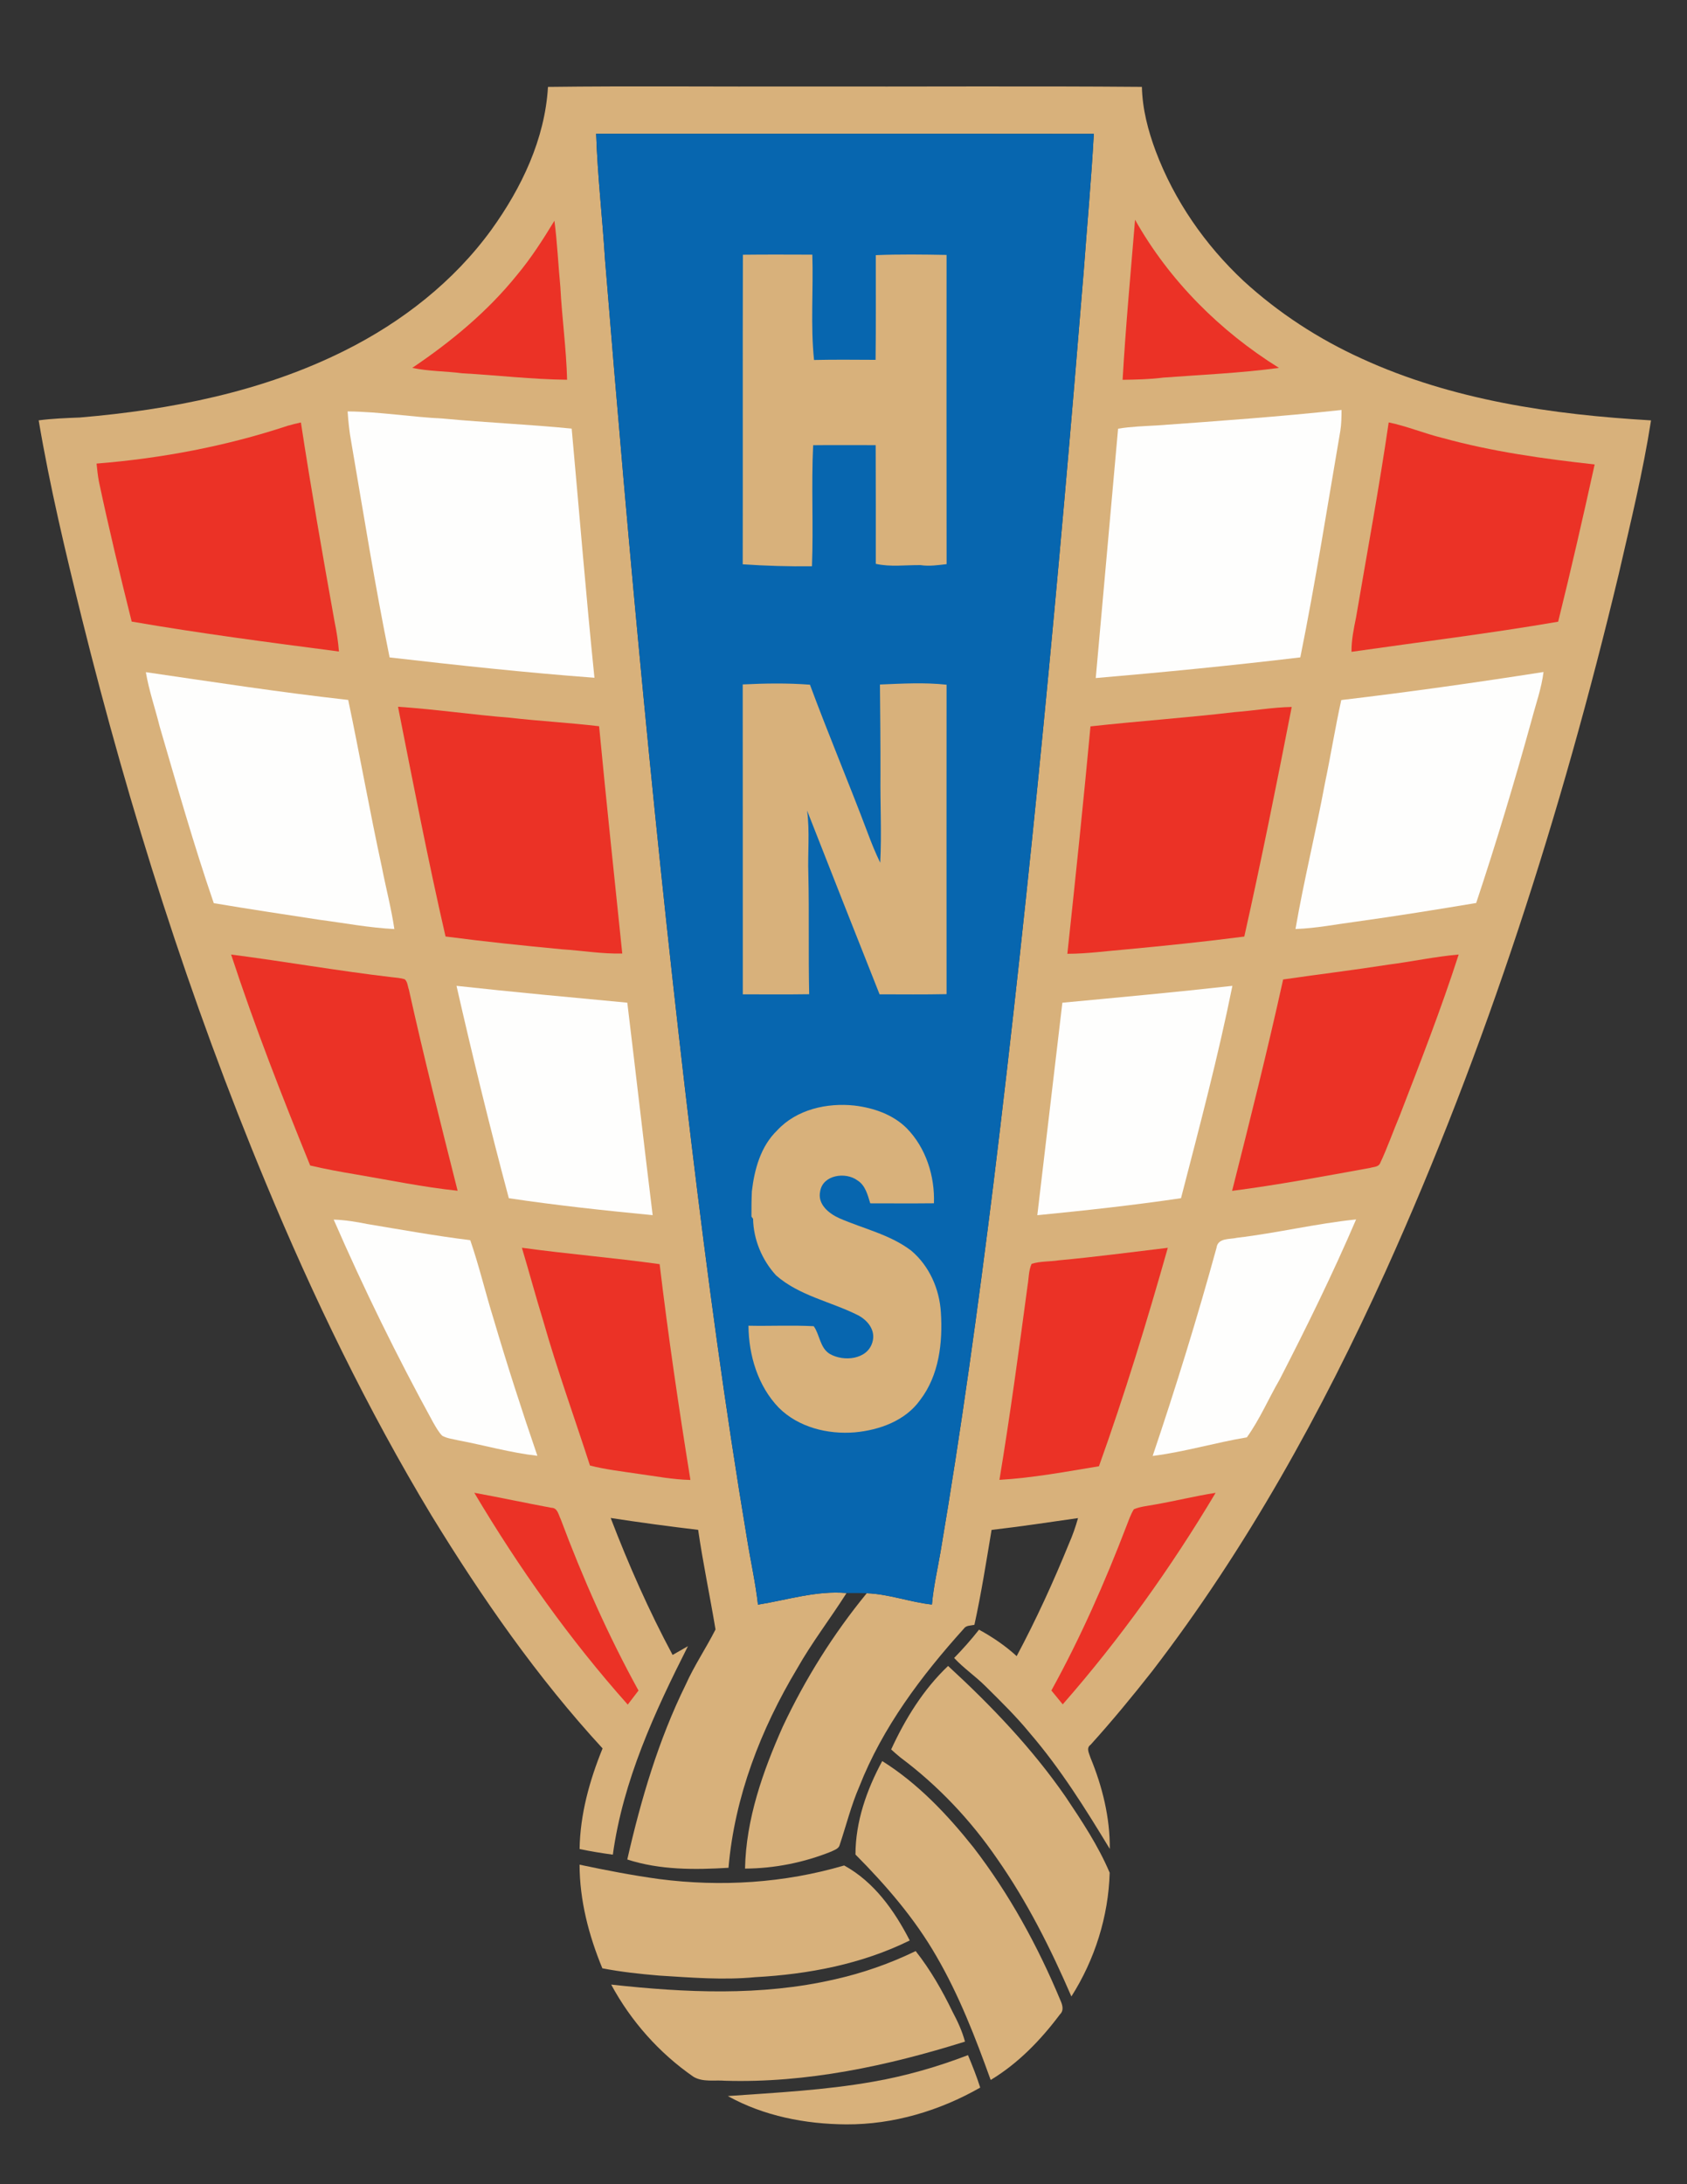 <?xml version="1.0" encoding="utf-8"?>
<!-- Generator: Adobe Illustrator 15.1.0, SVG Export Plug-In . SVG Version: 6.00 Build 0)  -->
<!DOCTYPE svg PUBLIC "-//W3C//DTD SVG 1.1//EN" "http://www.w3.org/Graphics/SVG/1.1/DTD/svg11.dtd">
<svg version="1.1" id="Layer_1" xmlns="http://www.w3.org/2000/svg" xmlns:xlink="http://www.w3.org/1999/xlink" x="0px" y="0px"
	 width="612px" height="792px" viewBox="0 0 612 792" enable-background="new 0 0 612 792" xml:space="preserve">
<rect x="0" y="0" width="612" height="792" fill="#333333" stroke="none"/>
<g>
	<path fill="#D8B17B" d="M198.79,31.51c30.72-0.38,61.46-0.04,92.19-0.15c41.09,0.1,82.18-0.2,123.27,0.14
		c0.18,8.02,2.23,15.85,5.02,23.33c6.74,17.89,17.9,33.98,31.841,47.02c12.699,11.64,27.29,21.12,42.97,28.22
		c32.83,15.04,69.11,20.29,104.87,22.36c-2.91,18.72-7.45,37.14-11.681,55.6C566.54,294.59,539.33,379.8,502.66,460.98
		c-23.141,51.06-50.46,100.5-84.69,145.01c-7.16,9.109-14.54,18.05-22.31,26.649c-1.771,1.23-0.51,3.181-0.04,4.771
		c4.3,10.43,7.08,21.67,6.979,33.01c-8.81-14.55-17.88-29.06-29-41.99c-4.949-6.05-10.55-11.51-16.09-17
		c-3.62-3.609-7.88-6.489-11.37-10.239c3.17-3.271,6.221-6.671,9.021-10.261c4.899,2.67,9.54,5.82,13.66,9.59
		c7.069-13.239,13.319-26.909,18.979-40.8c1.32-3,2.4-6.09,3.28-9.25c-10.45,1.5-20.88,3.07-31.36,4.28
		c-1.93,11.49-3.729,23.03-6.229,34.42c-1.33,0.32-3.01,0.13-3.87,1.43c-15.36,17.04-29.45,35.721-37.89,57.24
		c-2.95,6.79-4.73,14-7.07,21.01c-0.3,1.511-1.92,1.931-3.11,2.54c-9.91,3.98-20.58,6.12-31.27,6.17
		c0.35-17.93,6.46-35.239,13.69-51.47c8.12-17.28,18.35-33.609,30.46-48.37c8.061,0.28,15.681,3.24,23.65,4.09
		c0.56-6.439,2.03-12.739,3.12-19.1c7.53-44.4,13.67-89.03,19.22-133.72c13.46-110.01,23.771-220.39,32.74-330.84
		c1.21-16.54,2.76-33.06,3.64-49.61c-60.18-0.08-120.36,0-180.53-0.04c0.5,15.21,2.26,30.33,3.21,45.51
		c8.68,106.89,18.52,213.71,31.32,320.2c5.79,48.08,12.22,96.1,20.22,143.87c1.27,7.93,3.06,15.78,3.95,23.77
		c10.67-1.689,21.18-5.159,32.141-4.21c-5.84,9.221-12.561,17.891-17.95,27.42c-13.18,21.98-22.68,46.521-24.88,72.21
		c-12.29,0.74-24.87,0.83-36.72-3.01c4.96-21.74,11.3-43.319,21.19-63.38c3.1-6.95,7.41-13.27,10.82-20.03
		c-2-12.04-4.55-24.02-6.3-36.119c-10.6-1.25-21.18-2.681-31.73-4.301c6.5,16.971,13.87,33.63,22.46,49.66
		c1.86-1.06,3.71-2.12,5.57-3.18c-12.11,23.93-23.57,48.78-27.25,75.6c-4.05-0.55-8.07-1.2-12.06-2.05
		c0.2-12.61,3.61-24.87,8.34-36.479c-23.72-25.761-43.8-54.65-62.07-84.461c-23.25-38.529-42.9-79.149-60.15-120.689
		c-27.64-66.37-49.4-135.1-66.74-204.84c-5.85-23.7-11.55-47.48-15.61-71.57c4.95-0.65,9.95-0.83,14.94-1.03
		c33.04-2.8,66.32-9.34,96.16-24.3c20.71-10.34,39.51-25,53.16-43.82C189.21,68.13,197.7,50.39,198.79,31.51L198.79,31.51z"/>
	<path fill="#0766AF" d="M216.27,48.5c60.17,0.04,120.35-0.04,180.53,0.04c-0.88,16.55-2.43,33.07-3.64,49.61
		c-8.97,110.45-19.28,220.83-32.74,330.84c-5.55,44.689-11.689,89.319-19.22,133.72c-1.09,6.36-2.561,12.66-3.12,19.1
		c-7.97-0.85-15.59-3.81-23.65-4.09c-2.439-0.109-4.88-0.06-7.319-0.08c-10.96-0.949-21.47,2.521-32.141,4.21
		c-0.89-7.989-2.68-15.84-3.95-23.77c-8-47.771-14.43-95.79-20.22-143.87C238,307.72,228.16,200.9,219.48,94.01
		C218.53,78.83,216.77,63.71,216.27,48.5L216.27,48.5z"/>
	<path fill="#EB3226" d="M201.13,80.04c1.04,7.96,1.38,15.98,2.15,23.97c0.58,11.24,2.16,22.42,2.45,33.69
		c-12.74-0.13-25.39-1.65-38.1-2.35c-6.01-0.79-12.13-0.68-18.07-1.96c14.11-9.5,27.36-20.46,38.06-33.75
		C192.72,93.53,197.01,86.82,201.13,80.04L201.13,80.04z"/>
	<path fill="#EB3226" d="M411.77,79.68c12.381,22.01,30.82,40.42,52.211,53.72c-13.91,1.89-27.98,2.47-41.98,3.52
		c-4.89,0.64-9.83,0.72-14.75,0.8C408.37,118.35,410.17,99.02,411.77,79.68L411.77,79.68z"/>
	<path fill="#D8B17B" d="M269.5,92.37c8.4-0.1,16.79-0.05,25.19-0.03c0.41,12.72-0.68,25.52,0.62,38.19
		c7.44-0.17,14.89-0.08,22.33-0.05c0.15-12.65,0.051-25.31,0.07-37.96c8.55-0.36,17.12-0.24,25.68-0.08
		c-0.029,37.37-0.029,74.75,0.011,112.12c-3.131,0.36-6.29,0.84-9.431,0.36c-5.43-0.08-10.88,0.74-16.26-0.47
		c0.01-14.34,0.021-28.69-0.04-43.03c-7.56,0.01-15.12-0.07-22.68,0.02c-0.7,14.62,0.13,29.28-0.43,43.9
		c-8.39,0.1-16.76-0.15-25.12-0.72C269.51,167.2,269.39,129.79,269.5,92.37L269.5,92.37z"/>
	<path fill="#FEFEFD" d="M126.11,149.18c11.61,0.11,23.11,2.04,34.7,2.6c15.5,1.47,31.09,2.1,46.58,3.64
		c2.74,30.12,5.18,60.26,8.26,90.34c-24.82-1.85-49.58-4.53-74.31-7.37c-5.3-25.98-9.47-52.19-13.95-78.32
		C126.72,156.47,126.35,152.83,126.11,149.18L126.11,149.18z"/>
	<path fill="#FEFEFD" d="M419.93,154.25c22.271-1.6,44.551-3.18,66.75-5.59c-0.02,2.54-0.04,5.09-0.449,7.61
		c-4.7,27.39-9.011,54.86-14.511,82.1c-24.689,2.95-49.439,5.38-74.21,7.5c2.66-30.14,5.45-60.28,8.101-90.42
		C410.35,154.66,415.14,154.53,419.93,154.25L419.93,154.25z"/>
	<path fill="#EB3226" d="M104.42,154.37c1.56-0.46,3.15-0.83,4.74-1.18c3.69,24.14,7.9,48.19,12.21,72.22
		c0.74,3.58,1.31,7.19,1.59,10.83c-25.11-3.271-50.24-6.54-75.19-10.85c-4.21-16.85-8.27-33.74-11.88-50.74
		c-0.41-2.16-0.64-4.36-0.86-6.55C58.58,166.21,81.98,161.8,104.42,154.37L104.42,154.37z"/>
	<path fill="#EB3226" d="M503.78,153.17c6.609,1.35,12.85,4,19.399,5.6c18.09,4.99,36.71,7.59,55.32,9.64
		c-4.2,19.05-8.54,38.08-13.24,57.02c-24.89,4.29-49.97,7.34-74.97,10.92c-0.04-4.22,0.81-8.35,1.65-12.46
		C495.95,200.33,500.33,176.82,503.78,153.17L503.78,153.17z"/>
	<path fill="#FEFEFD" d="M52.91,243.73c24.44,3.57,48.86,7.33,73.41,10.07c4.25,20.22,7.85,40.58,12.24,60.78
		c1.44,7.44,3.4,14.79,4.5,22.3c-9.12-0.46-18.11-2.18-27.15-3.36c-12.79-1.97-25.6-3.87-38.36-6.03
		c-7.29-21.17-13.38-42.73-19.67-64.209C56.26,256.76,54.03,250.38,52.91,243.73L52.91,243.73z"/>
	<path fill="#FEFEFD" d="M486.58,253.84c24.52-2.89,48.97-6.35,73.37-10.17c-0.73,5.92-2.771,11.54-4.28,17.29
		c-6.17,22.31-12.82,44.5-20.15,66.47c-14.449,2.41-28.909,4.74-43.42,6.75c-7.369,0.96-14.689,2.44-22.13,2.68
		c3.061-17.72,7.4-35.21,10.69-52.89C482.76,273.95,484.37,263.84,486.58,253.84L486.58,253.84z"/>
	<path fill="#D8B17B" d="M269.44,248.18c8.11-0.4,16.29-0.53,24.39,0.1c6.7,18.06,14.2,35.82,20.99,53.85
		c1.35,3.63,2.81,7.21,4.5,10.69c0.569-10.59-0.03-21.2,0.09-31.8c0.02-10.94-0.08-21.87-0.19-32.81
		c8.05-0.33,16.141-0.81,24.17,0.07c-0.029,37.4-0.02,74.8,0,112.2c-8.1,0.17-16.199,0.08-24.3,0.07
		c-8.83-22.19-17.57-44.41-26.3-66.64c1.02,7.65,0.19,15.4,0.46,23.1c0.33,14.5-0.02,29,0.3,43.5c-8.03,0.12-16.06,0.06-24.08,0.04
		C269.43,323.09,269.49,285.63,269.44,248.18L269.44,248.18z"/>
	<path fill="#EB3226" d="M144.39,256.28c13.57,0.89,27.04,2.899,40.6,3.97c10.77,1.24,21.6,1.81,32.35,3.09
		c2.62,27.49,5.57,54.94,8.4,82.41c-7.3,0.2-14.51-1.06-21.78-1.52c-14.13-1.34-28.25-2.8-42.33-4.65
		C155.27,311.94,149.9,284.09,144.39,256.28L144.39,256.28z"/>
	<path fill="#EB3226" d="M447.99,258.21c6.88-0.51,13.7-1.74,20.609-1.86c-5.43,27.81-11.01,55.6-17.199,83.25
		c-14.33,1.86-28.71,3.34-43.091,4.68c-7.029,0.58-14.029,1.57-21.1,1.57c2.95-27.47,5.83-54.95,8.39-82.46
		C413.03,261.47,430.56,260.26,447.99,258.21L447.99,258.21z"/>
	<path fill="#EB3226" d="M83.84,346.12c19.39,2.5,38.67,5.91,58.1,8.19c1.63,0.2,3.32,0.27,4.9,0.79c1.04,0.91,1.03,2.48,1.49,3.72
		c5.42,24.43,11.56,48.69,17.68,72.95c-12.43-1.289-24.69-3.859-37.01-5.939c-5.52-0.93-11.03-1.92-16.48-3.22
		C102.26,397.39,92.32,372,83.84,346.12L83.84,346.12z"/>
	<path fill="#EB3226" d="M503.7,349.78c8.51-1.09,16.91-2.92,25.47-3.66c-6.37,19.77-13.939,39.13-21.42,58.5
		c-2.4,5.68-4.42,11.53-7.05,17.1c-0.561,1.48-2.391,1.37-3.62,1.761c-16.66,3.02-33.311,6.17-50.1,8.329
		c6.449-25.479,12.85-50.979,18.51-76.649C478.22,353.31,490.99,351.77,503.7,349.78L503.7,349.78z"/>
	<path fill="#FEFEFD" d="M165.61,357.47c20.63,2.27,41.3,4.16,61.96,6.11c3.11,25.67,6.04,51.37,9.2,77.04
		c-17.43-1.68-34.86-3.55-52.18-6.14C177.76,408.94,171.48,383.25,165.61,357.47L165.61,357.47z"/>
	<path fill="#FEFEFD" d="M385.4,363.59c20.569-1.94,41.149-3.82,61.68-6.12c-5.22,25.88-12.021,51.44-18.64,77
		c-17.311,2.57-34.721,4.46-52.131,6.17C379.35,414.96,382.37,389.27,385.4,363.59L385.4,363.59z"/>
	<path fill="#D8B17B" d="M281.92,409.9c7.01-7.61,18.08-10.091,28.05-9.021c6.94,0.84,13.94,3.21,18.98,8.24
		c6.97,7.12,10.21,17.35,9.859,27.2c-7.699,0.08-15.399,0.029-23.1,0.02c-0.95-3.05-1.76-6.55-4.69-8.35
		c-4.27-3.141-12.52-2-13.479,3.979c-1.04,4.7,3.14,8.061,6.93,9.761c8.709,3.81,18.37,5.89,26.07,11.739
		c6.59,5.54,10.29,13.94,10.79,22.46c0.7,10.931-0.66,22.75-7.51,31.7c-5.391,7.57-14.811,10.94-23.75,11.75
		c-9.82,0.8-20.45-1.83-27.57-8.96c-7.56-7.85-10.89-18.99-10.97-29.71c7.89,0.17,15.79-0.24,23.67,0.18
		c2.23,3.11,2.22,7.86,5.84,10.061c5,2.88,13.66,2.1,15.45-4.271c1.31-4.29-1.771-8.06-5.41-9.859
		c-9.77-4.891-21.15-6.98-29.54-14.36c-5.09-5.55-8.2-12.97-8.34-20.52l-0.59-0.801c-0.02-3.05,0.01-6.109,0.15-9.149
		C273.68,424,275.96,415.65,281.92,409.9L281.92,409.9z"/>
	<path fill="#FEFEFD" d="M121.05,442.23c4.1,0.13,8.16,0.789,12.18,1.609c12.43,2.07,24.85,4.3,37.37,5.86
		c3.22,9.35,5.48,18.99,8.42,28.43c4.93,16.7,10.27,33.28,15.93,49.75c-9.77-1.1-19.24-3.83-28.88-5.649
		c-1.91-0.461-3.95-0.65-5.67-1.641c-1.33-1.37-2.24-3.07-3.2-4.7C144.04,491.9,131.98,467.31,121.05,442.23L121.05,442.23z"/>
	<path fill="#FEFEFD" d="M448.81,448.82c14.46-1.71,28.671-5.16,43.15-6.65c-8.47,19.74-17.94,39.021-27.77,58.11
		c-4.021,6.93-7.171,14.38-11.86,20.91c-11.45,1.909-22.64,5.29-34.17,6.739c8.42-24.939,16.189-50.09,23.16-75.47
		C441.8,448.77,446.14,449.46,448.81,448.82L448.81,448.82z"/>
	<path fill="#EB3226" d="M189.33,452.44c16.62,2.279,33.36,3.63,49.97,5.949c3.12,26.16,6.97,52.24,11.17,78.25
		c-6.41-0.149-12.71-1.37-19.03-2.229c-5.83-0.88-11.7-1.54-17.41-3c-5.65-17.45-11.91-34.72-16.93-52.37
		C194.37,470.21,191.98,461.28,189.33,452.44L189.33,452.44z"/>
	<path fill="#EB3226" d="M384.09,457c13.22-1.21,26.38-2.98,39.561-4.54c-7.54,26.64-15.631,53.14-24.98,79.21
		c-11.97,1.97-23.97,4.23-36.1,4.93c3.88-23.449,7.069-47,10.22-70.55c0.45-2.58,0.35-5.359,1.45-7.77
		C377.39,457.27,380.82,457.52,384.09,457L384.09,457z"/>
	<path fill="#EB3226" d="M172.06,541.29c9.35,1.69,18.64,3.72,27.99,5.44c2.22,0.02,2.53,2.47,3.33,4.05
		c7.98,21.34,17.25,42.25,28.25,62.22c-1.3,1.69-2.6,3.4-3.9,5.1C206.66,594.46,188.24,568.5,172.06,541.29L172.06,541.29z"/>
	<path fill="#EB3226" d="M418.72,545.6c7.45-1.279,14.8-3.13,22.271-4.29c-16.181,27.131-34.63,52.931-55.46,76.7
		c-1.37-1.68-2.75-3.359-4.12-5.029c10.56-19.141,19.399-39.19,27.22-59.591c0.82-2.069,1.51-4.22,2.7-6.12
		C413.66,546.27,416.24,546.08,418.72,545.6L418.72,545.6z"/>
	<path fill="#D8B17B" d="M323.29,634.36c5.13-11.141,11.7-21.79,20.65-30.28c15.67,14.4,30.489,29.9,42.63,47.439
		c5.899,8.801,11.859,17.771,15.989,27.54c-0.42,15.78-5.409,31.551-13.89,44.87c-7.49-17.34-16.03-34.33-26.88-49.85
		c-9.62-14.061-21.5-26.63-35.16-36.82C325.48,636.33,324.38,635.34,323.29,634.36L323.29,634.36z"/>
	<path fill="#D8B17B" d="M320.05,638.57c12.97,8.13,23.63,19.41,33.11,31.319c13.01,16.891,23.32,35.74,31.51,55.391
		c0.75,1.66,1.39,3.7-0.15,5.149c-6.93,9.25-15.17,17.79-25.13,23.771c-5.54-15.38-11.449-30.72-19.71-44.891
		c-7.859-13.68-18.27-25.699-29.34-36.85C310.36,660.51,314.42,648.97,320.05,638.57L320.05,638.57z"/>
	<path fill="#D8B17B" d="M210.25,676.14c9.56,2.021,19.16,3.88,28.84,5.21c22.42,2.91,45.44,1.471,67.15-4.92
		c10.859,5.94,18.26,16.4,23.79,27.19c-17.38,8.58-36.79,12.27-56.03,13.31c-11.65,1.12-23.33,0.141-34.96-0.58
		c-6.87-0.58-13.74-1.319-20.52-2.63C213.59,701.8,210.28,689.1,210.25,676.14L210.25,676.14z"/>
	<path fill="#D8B17B" d="M302.65,717.76c10.2-2.27,20.13-5.729,29.53-10.29c5.351,6.78,9.66,14.32,13.42,22.09
		c1.83,3.421,3.46,6.971,4.471,10.74c-28.12,8.811-57.43,15.08-87.05,14.19c-3.79-0.32-7.98,0.59-11.42-1.42
		c-12.42-8.58-22.71-20.17-29.88-33.45C248.59,722.57,276.09,723.87,302.65,717.76L302.65,717.76z"/>
	<path fill="#D8B17B" d="M316.79,754.82c11.74-2.051,23.25-5.351,34.37-9.62c1.62,3.87,3.17,7.77,4.439,11.77
		c-14.729,8.41-31.529,13.42-48.56,13.34c-14.83-0.09-29.96-3.02-43-10.27C281.66,758.8,299.36,757.91,316.79,754.82L316.79,754.82z
		"/>
</g>
</svg>
